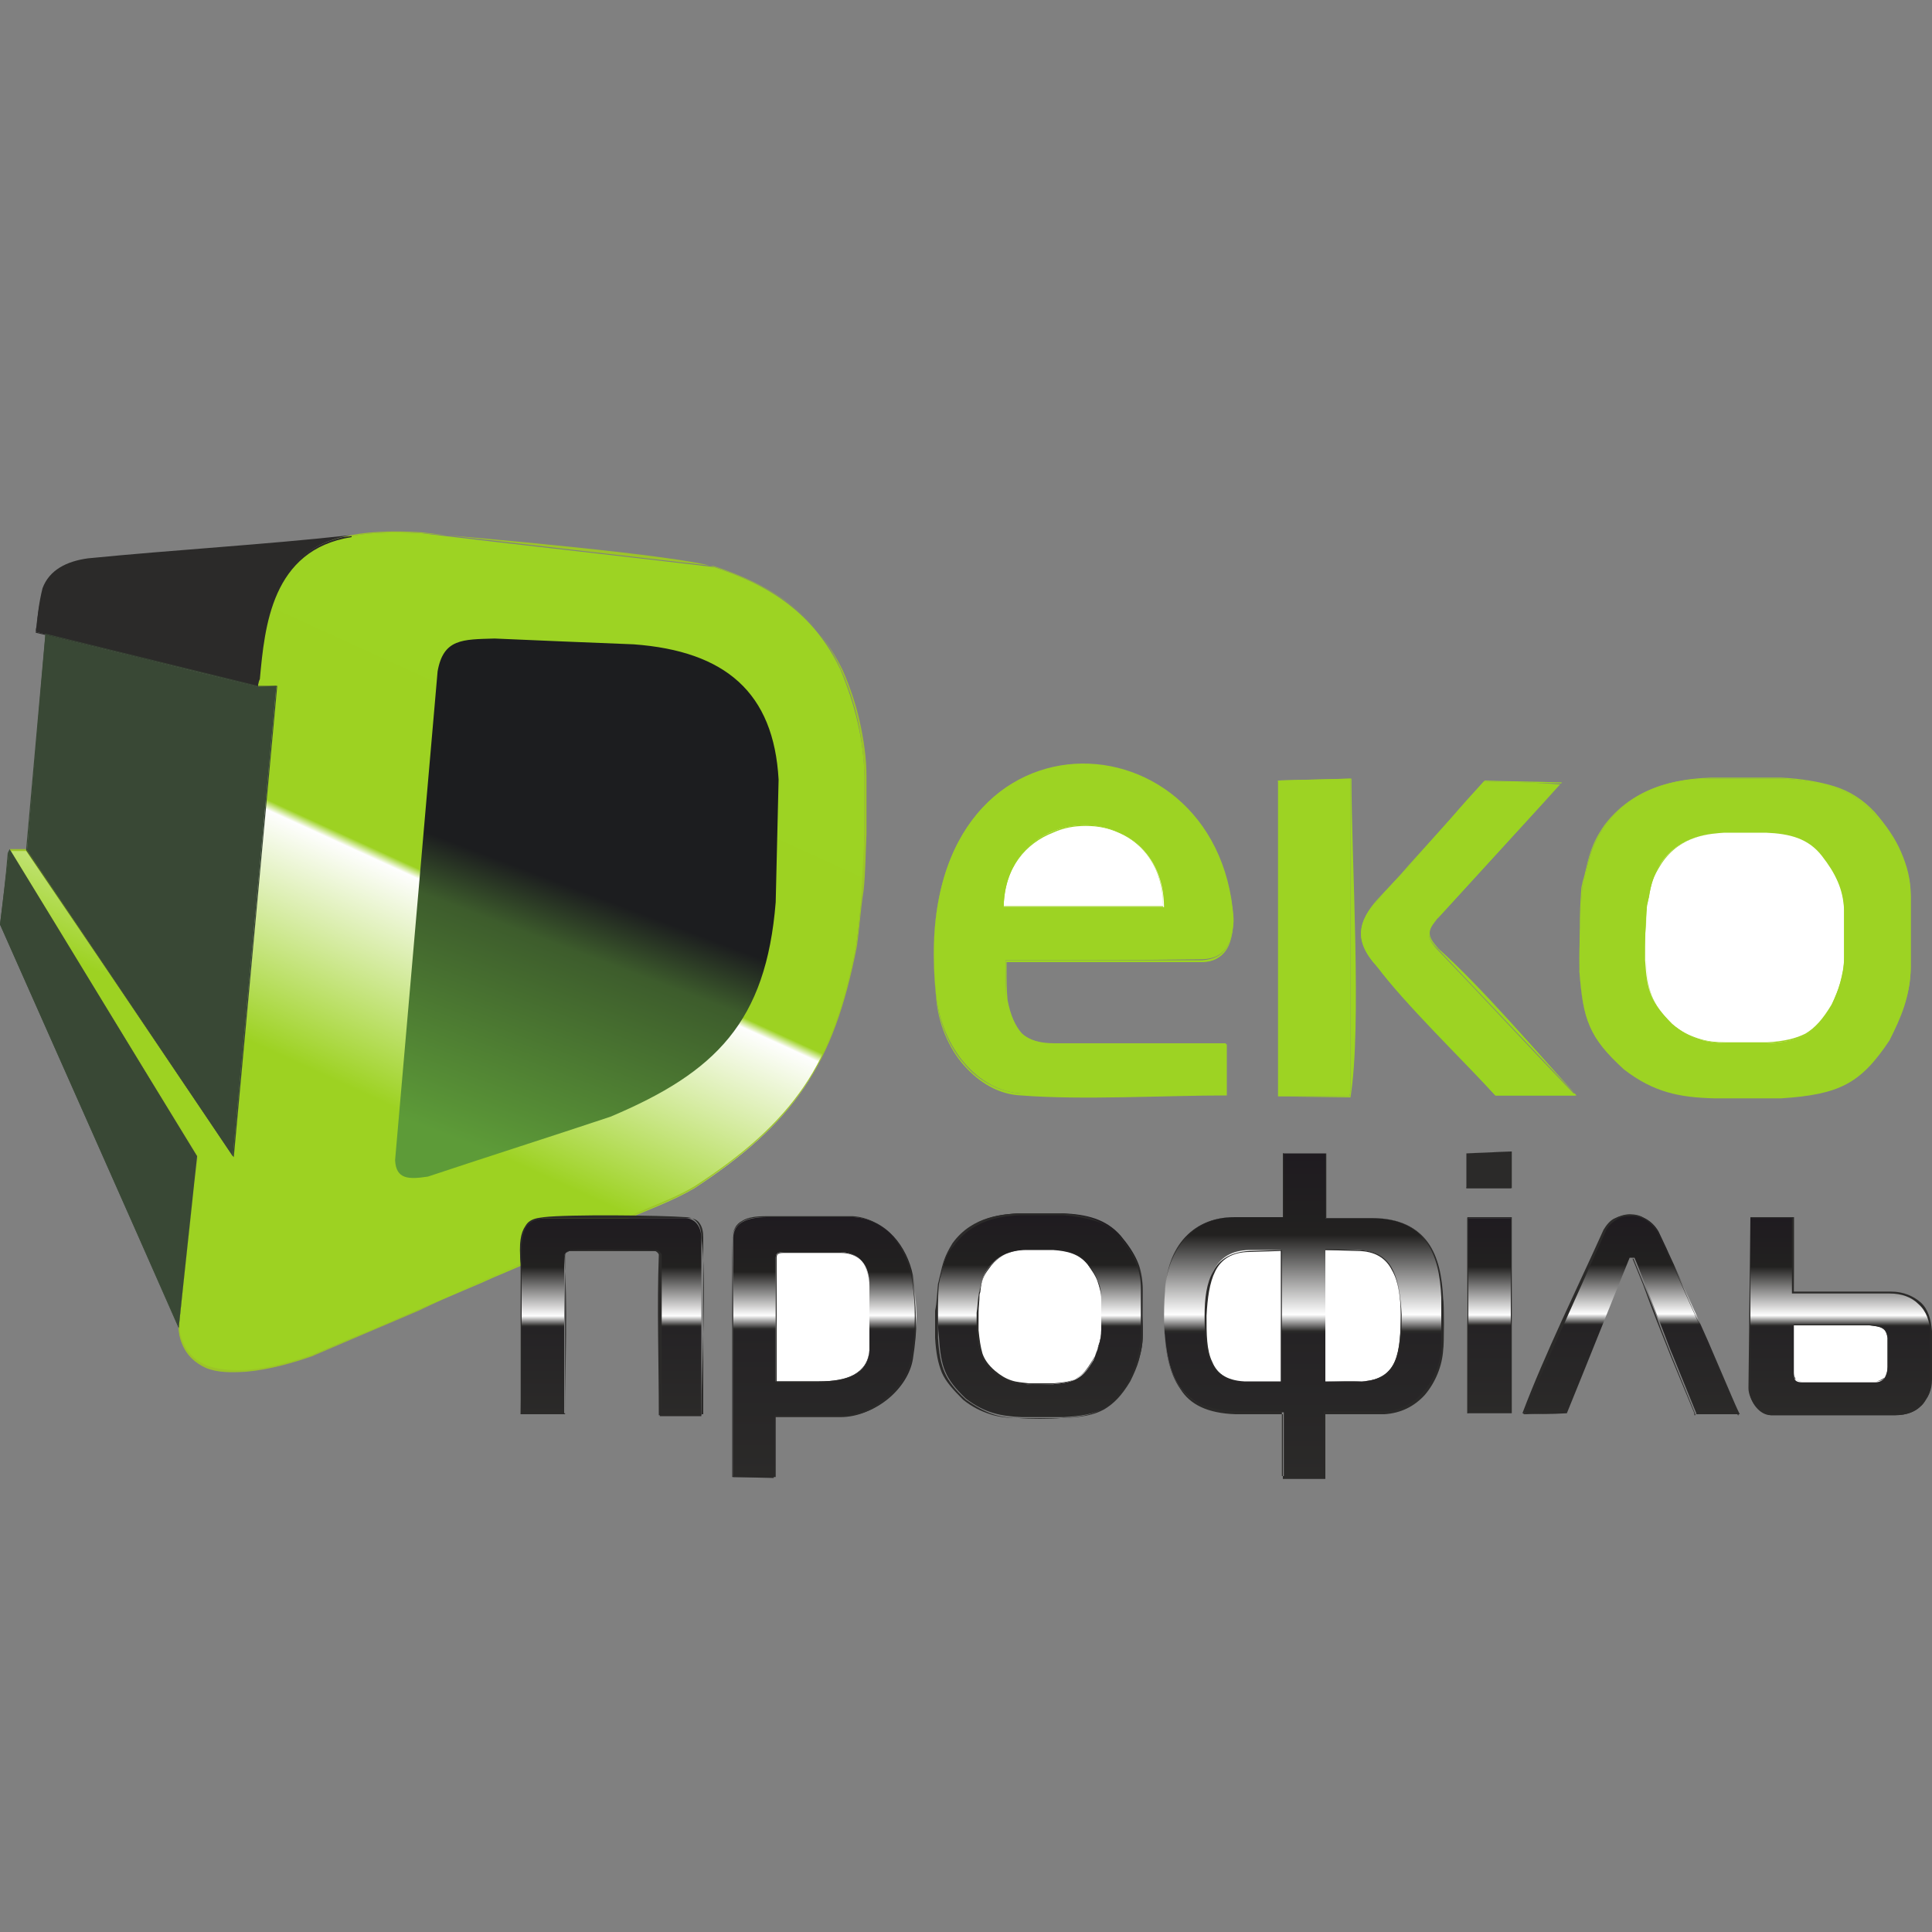 <?xml version="1.0" encoding="utf-8"?>
<!-- Generator: Adobe Illustrator 18.0.0, SVG Export Plug-In . SVG Version: 6.00 Build 0)  -->
<!DOCTYPE svg PUBLIC "-//W3C//DTD SVG 1.1//EN" "http://www.w3.org/Graphics/SVG/1.1/DTD/svg11.dtd">
<svg version="1.1" id="Layer_1" xmlns="http://www.w3.org/2000/svg" xmlns:xlink="http://www.w3.org/1999/xlink" x="0px" y="0px"
	 viewBox="0 0 200 200" enable-background="new 0 0 200 200" xml:space="preserve">
<rect x="0" y="0" width="200" height="200" fill="#808080" stroke="none"/>
<g id="Layer_x0020_1">
	
		<linearGradient id="SVGID_1_" gradientUnits="userSpaceOnUse" x1="1797.82" y1="-9840.224" x2="4467.997" y2="-4004.011" gradientTransform="matrix(1.357400e-002 0 0 -1.357400e-002 0.986 3.731)">
		<stop  offset="0" style="stop-color:#9DD222"/>
		<stop  offset="0.243" style="stop-color:#9DD222"/>
		<stop  offset="0.31" style="stop-color:#9DD222"/>
		<stop  offset="0.569" style="stop-color:#FEFEFE"/>
		<stop  offset="0.58" style="stop-color:#9DD222"/>
		<stop  offset="1" style="stop-color:#9DD323"/>
	</linearGradient>
	<path fill="url(#SVGID_1_)" d="M24.1,119.7c1.5-16.4,3-32.3,4.5-48.6c-0.6,0-1.3,0-1.9,0c1-11.9,3.6-16.7,16.9-15.9
		c10.1,1.2,20.2,2.3,30.3,3.5c5.9,1.9,10.4,4.9,13.1,10.6c1.5,3.6,2.4,7.2,2.5,11.1c0,2,0,3.9,0,5.9c-0.1,4.2-0.3,7.6-0.9,11.8
		c-2.3,12.2-6.5,18.2-16.7,24.9c-2.2,1.3-4.7,2.2-7,3.2c-2.8,0-5.7,0-8.5,0c-2.2,0.2-2.5,1.5-2.4,4.8c-0.7,0.3-1.4,0.6-2.1,0.9
		c-1,0.4-2,0.9-3,1.3c-1.9,0.8-3.7,1.6-5.6,2.4c-2.3,1-4.5,2-6.8,2.9c-1.4,0.6-2.8,1.2-4.2,1.8c-5.2,1.8-13.3,3.5-13.8-2.9
		c0.6-5.9,1.2-11.8,1.9-17.7C13.9,109.2,7.5,98.6,1,88c0.6,0,1.2,0,1.7,0C9.9,98.6,17,109.1,24.1,119.7
		C24.1,119.7,24.1,119.5,24.1,119.7z"/>
	<path fill="#9CC428" d="M24.1,119.6l4.5-48.5l-1.9,0l0,0c0.5-6,1.4-10.2,3.9-12.7c2.5-2.6,6.4-3.6,13.1-3.2
		c5.2,0.4,26.8,2.3,30.3,3.5c3,1,5.6,2.2,7.8,3.9c2.2,1.7,4,3.9,5.4,6.7h0c0.8,1.8,1.4,3.6,1.8,5.4c0.4,1.8,0.7,3.7,0.7,5.7
		c0,2,0,3.9,0,5.9c-0.1,2.1-0.1,4-0.3,5.9C89.1,94,89,95.9,88.7,98v0c-1.2,6.1-2.8,10.7-5.4,14.5c-2.6,3.9-6.2,7-11.3,10.4l0,0
		c-1.5,0.9-3.2,1.6-4.9,2.3c-0.7,0.3-1.4,0.6-2.1,0.9l0,0h-8.5c-1.1,0.1-1.7,0.5-2,1.2c-0.3,0.8-0.4,1.9-0.3,3.5l0,0l-2.1,0.9
		c-2.9,1.3-5.7,2.5-8.6,3.8l-6.8,2.9l-4.2,1.8c-2,0.7-4.5,1.4-6.8,1.6c-1.5,0.1-3,0-4.2-0.4c-1.2-0.5-2.1-1.3-2.6-2.6
		c-0.2-0.4-0.3-0.9-0.3-1.5c-0.2-2.6,1.5-14.1,1.9-17.6L1,87.9l1.8,0L24.1,119.6z M28.6,71l-4.5,48.7L2.7,88.1l-1.6,0l19.3,31.7
		l-1.9,17.7c0,0.5,0.1,1,0.3,1.5c0.5,1.3,1.4,2.1,2.5,2.6c1.2,0.5,2.6,0.5,4.2,0.4c2.3-0.2,4.8-0.9,6.8-1.6l4.2-1.8l6.8-2.9L49,133
		l3-1.3l2-0.9c-0.1-1.6,0-2.8,0.3-3.6c0.3-0.8,1-1.1,2.1-1.2c2.4-0.2,6,0,8.5,0c0.7-0.3,1.4-0.6,2.1-0.9c1.7-0.7,3.4-1.4,4.9-2.3
		c5.1-3.3,8.7-6.5,11.3-10.3s4.2-8.4,5.4-14.5c0.3-2.1,0.5-4,0.6-5.9c0.1-1.9,0.2-3.8,0.3-5.9l0-5.9c-0.1-1.9-0.3-3.8-0.7-5.7
		c-0.4-1.8-1-3.6-1.8-5.4c-1.3-2.9-3.1-5-5.3-6.7c-2.2-1.7-4.8-2.9-7.8-3.9l-30.3-3.5c-6.6-0.4-10.6,0.6-13,3.2
		c-2.4,2.6-3.3,6.7-3.8,12.7L28.6,71L28.6,71z"/>
	<path fill="#2B2A29" d="M26.7,71.1c-7.5-1.9-15.5-3.8-23-5.7c0.2-1.6,0.3-2.9,0.7-4.5c0.7-1.9,2.5-2.8,4.7-3.1
		c9.1-0.9,18.1-1.4,27.2-2.4C27.6,56.9,27.2,65.6,26.7,71.1z"/>
	<path fill="#2B2A29" d="M26.7,71.1c-3.7-0.9-7.6-1.9-11.5-2.8c-3.9-1-7.8-1.9-11.5-2.8l0,0l0,0c0-0.2,0-0.4,0.1-0.6
		c0.1-1.4,0.3-2.6,0.7-3.9v0c0.3-0.9,0.9-1.6,1.7-2.1c0.8-0.6,1.9-0.9,3-1h0c4.6-0.5,9.1-0.8,13.6-1.2c4.5-0.4,9-0.7,13.6-1.2l0,0.1
		c-8.3,1.3-9,9.3-9.5,14.7C26.8,70.5,26.7,70.8,26.7,71.1L26.7,71.1L26.7,71.1z M15.2,68.2c3.9,0.9,7.7,1.9,11.4,2.8
		c0-0.3,0.1-0.5,0.1-0.8c0.5-5.3,1.2-12.9,8.8-14.6c-4.3,0.4-8.5,0.8-12.8,1.1c-4.5,0.4-9,0.7-13.6,1.2c-1.1,0.1-2.2,0.5-3,1
		c-0.8,0.5-1.3,1.2-1.6,2.1c-0.4,1.4-0.5,2.5-0.7,3.9l-0.1,0.5C7.5,66.3,11.3,67.2,15.2,68.2z"/>
	<polygon fill="#394835" points="4.7,65.7 2.8,88 24.1,119.7 28.6,71 26.7,71.1 	"/>
	<path fill="#394835" d="M4.8,65.7L2.8,88l21.3,31.6l4.5-48.5l-1.9,0L4.8,65.7z M2.7,88l2-22.4l22,5.4l2,0
		c-1.5,16.3-3,32.5-4.5,48.8C17,109.2,9.9,98.6,2.7,88L2.7,88z"/>
	<polygon fill="#394835" points="1,88 0.9,88.3 0,95.7 18.5,137.4 20.4,119.7 	"/>
	<path fill="#394835" d="M1,88.1l-0.1,0.3l-0.8,7.4l18.4,41.5l1.9-17.5L1,88.1z M0.8,88.3L1,87.9c6.5,10.6,12.9,21.2,19.4,31.8
		c-0.6,5.9-1.3,11.9-1.9,17.8C12.4,123.6,6.2,109.7,0,95.7C0.3,93.3,0.6,90.8,0.8,88.3L0.8,88.3z"/>
	
		<linearGradient id="SVGID_2_" gradientUnits="userSpaceOnUse" x1="3564.851" y1="-8471.848" x2="4974.17" y2="-4740.326" gradientTransform="matrix(1.357400e-002 0 0 -1.357400e-002 0.986 3.731)">
		<stop  offset="0" style="stop-color:#5D9B38"/>
		<stop  offset="0.416" style="stop-color:#3D5C2C"/>
		<stop  offset="0.529" style="stop-color:#1C1D1F"/>
		<stop  offset="1" style="stop-color:#1C1D1F"/>
	</linearGradient>
	<path fill="url(#SVGID_2_)" d="M45.3,69.5c0.6-3.4,2.6-3.3,5.9-3.4c2.3,0.1,4.6,0.2,7,0.3c2.5,0.1,5,0.2,7.4,0.3
		c9.5,0.7,14.5,5,15,14c-0.1,4.2-0.2,8.5-0.3,12.7c-1,12.4-6.2,17.6-17.1,22.2c-6.3,2.1-12.6,4.1-18.9,6.2c-2,0.3-3.3,0.3-3.4-1.7
		L45.3,69.5z"/>
	<path fill="#9DD323" d="M104.1,99.4c0,1.4-0.1,2.9,0.1,4.1c0.6,3.3,1.9,4.5,5,4.5c5.9,0,11.8,0,17.7,0c0,1.7,0,3.5,0,5.2
		c-7.1,0-14.2,0-21.2,0c-4.5-0.3-8.2-4.7-8.8-10.2c-3.3-30.8,29.3-30.2,30.8-7.9c-0.1,2.5-0.8,4.1-3.2,4.2
		C117.7,99.4,111,99.4,104.1,99.4z"/>
	<path fill="#9DD323" d="M104.2,99.4c0,0.3,0,0.6,0,0.9c0,1.1,0,2.2,0.1,3.2c0.3,1.6,0.8,2.7,1.5,3.5c0.8,0.7,1.8,1,3.4,1.1H127v5.3
		c-6.6,0-14.9,0.5-21.3,0c-2.3-0.1-4.3-1.3-5.9-3.1c-1.6-1.8-2.7-4.4-2.9-7.1c-1.2-11.2,2.3-18.2,7.3-21.6c2-1.4,4.3-2.1,6.6-2.3
		c2.3-0.2,4.6,0.1,6.8,1c5.3,2.1,9.6,7.2,10.1,15.1v0c-0.1,1.3-0.3,2.3-0.8,3c-0.5,0.7-1.3,1.2-2.5,1.2H104.2z M104.1,100.3
		c0-0.3,0-0.6,0-0.9v0h20.4c1.2-0.1,1.9-0.5,2.4-1.2c0.5-0.7,0.7-1.7,0.7-3c-0.5-7.8-4.8-12.9-10.1-15c-2.2-0.9-4.5-1.2-6.8-1
		c-2.3,0.2-4.5,1-6.5,2.3c-5,3.4-8.5,10.4-7.3,21.5c0.3,2.8,1.3,5.3,2.9,7.1c1.5,1.8,3.6,2.9,5.8,3.1h21.2v-5.1h-17.7
		c-1.5,0-2.6-0.4-3.4-1.1c-0.8-0.7-1.3-1.9-1.6-3.5v0C104.1,102.5,104.1,101.4,104.1,100.3z"/>
	<path fill="#FFFFFF" d="M103.9,93.9c5.5,0,11,0,16.6,0C120.4,82.5,104.1,82.7,103.9,93.9z"/>
	<path fill="#9DD323" d="M103.9,93.8h16.5c0-3.9-2-6.5-4.6-7.6c-1.1-0.5-2.2-0.7-3.4-0.7s-2.3,0.2-3.4,0.7
		C106.2,87.3,104,89.8,103.9,93.8z M120.4,93.9h-16.6l0,0c0.1-4,2.3-6.7,5.1-7.8c1.1-0.5,2.3-0.7,3.5-0.7c1.2,0,2.4,0.3,3.4,0.7
		C118.4,87.3,120.5,89.9,120.4,93.9L120.4,93.9L120.4,93.9z"/>
	<polygon fill="#9DD323" points="132.3,80.8 132.3,113.5 139.7,113.5 139.8,112.9 139.8,80.6 	"/>
	<path fill="#9DD323" d="M132.3,80.9v32.6h7.4l0.1-0.6V80.7L132.3,80.9z M132.3,113.5V80.8c2.5-0.1,5.1-0.1,7.6-0.2
		c0,8.3,1.1,25.7-0.1,33L132.3,113.5L132.3,113.5z"/>
	<path fill="#9DD323" d="M153.6,80.9c-1.1,1.2-2.2,2.4-3.3,3.7c-1.5,1.7-3,3.4-4.5,5.1c-1.1,1.2-2.2,2.3-3.2,3.5
		c-2.1,2.2-2.4,4.2-0.1,6.8c4.1,4.5,8.2,8.9,12.3,13.4c2.8,0,5.5,0,8.3,0c-4.8-5-9.5-10.1-14.3-15.1c-1.2-1.3-1.1-1.9-0.1-3.1
		c4.3-4.7,8.6-9.4,12.8-14C158.9,81,156.3,80.9,153.6,80.9z"/>
	<path fill="#9AD61F" d="M153.7,80.9l-3.2,3.6c-2.6,2.9-5.1,5.7-7.8,8.6c-1,1.1-1.6,2.2-1.7,3.2c-0.1,1.1,0.4,2.2,1.6,3.5l12.3,13.4
		h8.1l-14.2-15c-0.6-0.6-0.9-1.1-0.9-1.6c0-0.5,0.3-0.9,0.9-1.5l12.8-14L153.7,80.9z M150.4,84.5l3.3-3.7c2.7,0.1,5.4,0.1,8,0.2
		c-2.3,2.5-11.7,12.1-12.9,14.1c-0.5,0.6-0.8,1-0.8,1.5c0,0.5,0.3,0.9,0.9,1.6c4.3,3.8,10.2,10.7,14.3,15.2h-8.4
		c-3.6-3.9-9.4-9.5-12.3-13.4c-1.2-1.3-1.7-2.5-1.6-3.6c0.1-1.1,0.7-2.2,1.7-3.3c1.1-1.2,2.2-2.3,3.2-3.5L150.4,84.5z"/>
	<path fill="#9DD323" d="M163.8,91.9c0.7-3,0.8-4.2,2.4-6.5c3.4-4.6,8.8-4.8,11-4.8c2.4,0,4.8,0,7.2,0c4.1,0.2,7.3,1,9.6,3.6
		c2.4,2.8,3.7,5.2,3.8,8.6c0,2.5,0,5,0,7.4c-0.1,3.1-1,5.1-2.2,7.5c-3,4.5-5.2,5.6-11.2,6c-2.3,0-4.6,0-7,0c-3.5-0.1-6.2-0.6-9.3-3
		c-3.6-3.3-4.2-5.1-4.6-10.1C163.5,97.6,163.5,94.9,163.8,91.9z"/>
	<path fill="#9DD323" d="M163.7,91.9c0.1-0.5,0.2-0.9,0.3-1.2c0.5-2.1,0.7-3.3,2.1-5.3v0c3.4-4.5,8.7-4.8,11-4.9l0.1,0
		c1.2,0,2.4,0,3.6,0s2.4,0,3.6,0h0c2,0.1,3.9,0.4,5.5,0.9c1.6,0.5,3,1.4,4.2,2.7l0,0c1.2,1.4,2.1,2.7,2.7,4.1c0.6,1.4,1,2.8,1,4.5
		c0,0.2,0,7.2,0,7.4c0,1.6-0.3,2.8-0.7,4c-0.4,1.2-0.9,2.3-1.5,3.5l0,0c-1.5,2.3-2.8,3.7-4.5,4.5c-1.7,0.9-3.7,1.2-6.7,1.4
		c-1.5,0.1-5.6,0.1-7,0c-1.8-0.1-3.3-0.2-4.8-0.7c-1.5-0.4-3-1.1-4.5-2.3l0,0c-1.8-1.6-2.9-2.9-3.5-4.4c-0.7-1.5-0.9-3.2-1.1-5.7v0
		c0-1.5,0-2.9,0.1-4.3C163.5,94.8,163.6,93.4,163.7,91.9L163.7,91.9z M164.1,90.7c-0.1,0.4-0.2,0.8-0.3,1.2
		c-0.1,1.5-0.2,2.9-0.2,4.3c0,1.4-0.1,2.8-0.1,4.3c0.2,2.5,0.4,4.2,1.1,5.7c0.6,1.5,1.7,2.8,3.5,4.4c1.6,1.2,3,1.9,4.5,2.3
		c1.5,0.4,3,0.6,4.8,0.7h7c3-0.2,5-0.5,6.7-1.4c1.7-0.9,3-2.3,4.4-4.5c0.6-1.2,1.1-2.3,1.5-3.5c0.4-1.2,0.6-2.4,0.7-4v-7.4
		c0-1.7-0.4-3.1-1-4.5c-0.6-1.4-1.6-2.7-2.7-4.1c-1.2-1.3-2.6-2.2-4.2-2.7c-1.6-0.5-3.4-0.8-5.4-0.9c-1.2,0-2.4,0-3.6,0
		c-1.2,0-2.4,0-3.6,0l-0.1,0c-2.3,0.1-7.5,0.3-10.9,4.8C164.8,87.4,164.5,88.6,164.1,90.7z"/>
	
		<linearGradient id="SVGID_3_" gradientUnits="userSpaceOnUse" x1="4592.73" y1="-10516.094" x2="4592.73" y2="-9011.442" gradientTransform="matrix(1.357400e-002 0 0 -1.357400e-002 0.986 3.731)">
		<stop  offset="0" style="stop-color:#2B2A29"/>
		<stop  offset="0.443" style="stop-color:#252325"/>
		<stop  offset="0.451" style="stop-color:#2B2A29"/>
		<stop  offset="0.502" style="stop-color:#FEFEFE"/>
		<stop  offset="0.749" style="stop-color:#222120"/>
		<stop  offset="1" style="stop-color:#1F1B20"/>
	</linearGradient>
	<path fill="url(#SVGID_3_)" d="M53.9,146.4c1.5,0,3,0,4.5,0c0-5.4,0-10.9,0-16.3c0-0.3,0.3-0.6,0.6-0.6c2.9,0,5.8,0,8.7,0
		c0.3,0,0.6,0.2,0.6,0.5c0,5.5,0,11,0,16.6c1.4,0,2.9,0,4.3,0c0-6.1,0-12.2,0-18.4c0-1.1-0.5-2-1.6-2.1c-4.9,0-9.8,0-14.7,0
		c-1.6,0.2-2.7,0.7-2.4,4.8C54,136.7,54,140.5,53.9,146.4z"/>
	<path fill="#2B2A29" d="M54,146.3h4.5V130l0,0c0-0.2,0.1-0.3,0.2-0.4c0.1-0.1,0.3-0.2,0.4-0.2c2.8-0.1,5.9,0,8.7,0c0,0,0,0,0.1,0
		c0.1,0,0.3,0.1,0.4,0.2c0.1,0.1,0.2,0.2,0.2,0.3v0v16.5h4.3v-18.3c0-0.6-0.1-1.1-0.4-1.5c-0.2-0.3-0.6-0.5-1.1-0.5H56.4
		c-0.8,0.1-1.5,0.3-1.9,0.9c-0.4,0.6-0.6,1.8-0.5,3.8v0c0,2.9,0,5.4,0,7.8C54,141,54,143.4,54,146.3z M58.5,146.4h-4.6v0
		c0-2.9,0-5.3,0-7.8c0-2.4,0-4.9,0-7.8c-0.2-2.1,0-3.2,0.5-3.9c0.4-0.7,1.1-0.8,1.9-0.9c2.5-0.3,12.1-0.2,14.7,0
		c0.5,0,0.9,0.2,1.2,0.6c0.3,0.4,0.4,0.9,0.4,1.5c0.6,4.3,0,13.6,0,18.4c-1.5,0-2.9,0-4.4,0c0-5.4-0.2-11.3,0-16.6
		c0-0.1-0.1-0.2-0.2-0.3c-0.1-0.1-0.2-0.1-0.4-0.1c0,0,0,0,0,0H59h0c-0.1,0-0.2,0.1-0.4,0.2c-0.1,0.1-0.2,0.2-0.2,0.3
		C58.8,135.1,58.5,141.2,58.5,146.4L58.5,146.4z"/>
	
		<linearGradient id="SVGID_4_" gradientUnits="userSpaceOnUse" x1="6213.631" y1="-10986.23" x2="6213.631" y2="-9003.778" gradientTransform="matrix(1.357400e-002 0 0 -1.357400e-002 0.986 3.731)">
		<stop  offset="0" style="stop-color:#2B2A29"/>
		<stop  offset="0.561" style="stop-color:#252325"/>
		<stop  offset="0.569" style="stop-color:#2B2A29"/>
		<stop  offset="0.62" style="stop-color:#FEFEFE"/>
		<stop  offset="0.788" style="stop-color:#222120"/>
		<stop  offset="1" style="stop-color:#1F1B20"/>
	</linearGradient>
	<path fill="url(#SVGID_4_)" d="M75.9,152.9c0-8.2,0-16.5,0-24.7c0-1.6,1.4-2.2,3.5-2.2c3,0,6,0,9,0c3.4,0.2,5.5,3.1,6.1,6
		c0.5,3.3,0.5,5.5,0,8.7c-0.5,3-3.8,5.9-7.3,5.9c-2.3,0-4.6,0-6.9,0v6.3H75.9z"/>
	<path fill="#2B2A29" d="M75.8,152.9c0-4.2,0-8.3,0-12.3c0-4.2,0-8.4,0-12.3v0c0-0.8,0.4-1.4,1-1.8c0.6-0.4,1.5-0.5,2.5-0.5h9
		c1.6,0.1,2.9,0.8,3.9,1.8c1.2,1.1,1.9,2.7,2.2,4.2v0c0.2,1.6,0.4,3,0.4,4.4c0,1.4-0.1,2.7-0.4,4.3l0,0c-0.3,1.5-1.3,3.1-2.7,4.2
		c-1.3,1.1-3,1.8-4.7,1.8h-6.9v6.3L75.8,152.9L75.8,152.9z M75.9,140.5c0,4.2,0,8.4,0,12.3h4.3v-6.3h6.9c1.7,0,3.3-0.7,4.6-1.8
		c1.4-1.1,2.4-2.6,2.6-4.1c0.3-1.6,0.4-2.9,0.4-4.3c0-1.4-0.1-2.7-0.4-4.4c-0.3-1.5-1.1-3.1-2.2-4.2c-1-1-2.3-1.7-3.8-1.8h-9
		c-1,0-1.9,0.1-2.5,0.5c-0.6,0.3-0.9,0.9-1,1.7C75.9,132.4,75.9,136.5,75.9,140.5z"/>
	<path fill="#FFFFFF" d="M80.3,142.8c0-4.2,0-8.4,0-12.6c0-0.5,0.3-0.6,1-0.6c1.9,0,3.8,0,5.7,0c2,0.1,3,1.4,3,3.4
		c0,2.3,0,4.5,0,6.8c-0.2,2.5-2.3,3.2-5.2,3.2c-1.5,0-3,0-4.5,0C80.3,143,80.3,142.9,80.3,142.8z"/>
	<path fill="#2B2A29" d="M80.3,142.8v-12.6c0-0.3,0.1-0.4,0.3-0.5c0.2-0.1,0.4-0.1,0.7-0.1H87c1,0,1.7,0.4,2.2,1
		c0.5,0.6,0.8,1.5,0.8,2.5v6.8c-0.1,1.2-0.7,2-1.6,2.5c-0.9,0.5-2.2,0.7-3.6,0.7c-0.9,0.1-3.4,0-4.5,0V142.8z M80.4,130.2V143h4.4
		c1.4,0,2.7-0.2,3.6-0.7c0.9-0.5,1.5-1.3,1.6-2.5V133c0-1-0.3-1.8-0.8-2.4c-0.5-0.6-1.2-0.9-2.2-0.9h-5.7c-0.3,0-0.6,0-0.7,0.1
		C80.5,129.8,80.4,129.9,80.4,130.2z"/>
	<path fill="#FFFFFF" d="M170.5,93.7c0.4-1.9,0.5-2.8,1.4-4.3c2-3,5.3-3.1,6.6-3.2c1.4,0,2.9,0,4.3,0c2.5,0.1,4.4,0.6,5.8,2.4
		c1.4,1.8,2.2,3.4,2.3,5.6c0,1.6,0,3.3,0,4.9c0,2-0.6,3.3-1.3,5c-1.8,3-3.1,3.7-6.7,3.9c-1.4,0-2.8,0-4.2,0c-2.1-0.1-3.7-0.4-5.6-2
		c-2.2-2.2-2.6-3.4-2.8-6.6C170.3,97.5,170.3,95.7,170.5,93.7z"/>
	<path fill="#9DD323" d="M170.4,93.7c0.1-0.3,0.1-0.6,0.2-0.8c0.3-1.4,0.4-2.2,1.3-3.5l0,0c2-3,5.2-3.1,6.6-3.2l0,0
		c0.7,0,1.4,0,2.2,0c0.7,0,1.4,0,2.2,0l0,0c1.2,0.1,2.3,0.2,3.3,0.6c1,0.4,1.8,0.9,2.5,1.8l0,0c0.7,0.9,1.3,1.8,1.7,2.7
		c0.4,0.9,0.6,1.9,0.6,3c0,0.1,0,4.8,0,4.9c0,1-0.2,1.9-0.4,2.6c-0.2,0.8-0.5,1.5-0.9,2.3l0,0c-0.9,1.5-1.7,2.4-2.7,3
		c-1,0.6-2.3,0.8-4.1,0.9c-1,0.1-3.3,0.1-4.2,0c-1.1,0-2-0.2-2.9-0.4c-0.9-0.3-1.8-0.8-2.7-1.5l0,0c-1.1-1.1-1.7-1.9-2.1-2.9
		s-0.5-2.1-0.6-3.7v0c0-1,0-1.9,0-2.9C170.3,95.6,170.3,94.7,170.4,93.7L170.4,93.7z M170.7,92.9c-0.1,0.3-0.1,0.5-0.2,0.8
		c-0.1,1-0.1,1.9-0.1,2.8c0,0.9,0,1.9,0,2.9c0.1,1.6,0.2,2.7,0.6,3.7c0.4,1,1,1.8,2.1,2.9c0.9,0.8,1.8,1.2,2.7,1.5
		c0.9,0.3,1.8,0.4,2.9,0.4h4.2c1.8-0.1,3-0.4,4-0.9c1-0.6,1.8-1.5,2.7-3c0.4-0.8,0.7-1.5,0.9-2.3s0.4-1.6,0.4-2.6v-4.9
		c0-1.1-0.2-2-0.6-2.9c-0.4-0.9-0.9-1.8-1.6-2.7c-0.7-0.9-1.5-1.4-2.5-1.8c-1-0.4-2.1-0.5-3.3-0.6c-0.7,0-1.4,0-2.2,0
		c-0.7,0-1.4,0-2.2,0l0,0c-1.4,0.1-4.5,0.2-6.5,3.2C171.1,90.8,170.9,91.5,170.7,92.9z"/>
	
		<linearGradient id="SVGID_5_" gradientUnits="userSpaceOnUse" x1="7854.444" y1="-10539.486" x2="7854.444" y2="-8980.735" gradientTransform="matrix(1.357400e-002 0 0 -1.357400e-002 0.986 3.731)">
		<stop  offset="0" style="stop-color:#2B2A29"/>
		<stop  offset="0.443" style="stop-color:#252325"/>
		<stop  offset="0.451" style="stop-color:#2B2A29"/>
		<stop  offset="0.502" style="stop-color:#FEFEFE"/>
		<stop  offset="0.749" style="stop-color:#222120"/>
		<stop  offset="1" style="stop-color:#1F1B20"/>
	</linearGradient>
	<path fill="url(#SVGID_5_)" d="M97.2,132.9c0.4-1.9,0.5-2.7,1.5-4.2c2.1-2.9,5.4-3,6.8-3.1c1.5,0,3,0,4.5,0c2.5,0.1,4.5,0.6,6,2.3
		c1.5,1.8,2.3,3.3,2.3,5.5c0,1.6,0,3.2,0,4.7c0,2-0.6,3.2-1.3,4.8c-1.8,2.9-3.2,3.6-6.9,3.8c-1.4,0-2.9,0-4.3,0
		c-2.2-0.1-3.8-0.4-5.8-1.9c-2.2-2.1-2.6-3.3-2.8-6.4C97,136.5,97,134.8,97.2,132.9z"/>
	<path fill="#2B2A29" d="M97.1,132.9c0.1-0.3,0.1-0.5,0.2-0.8c0.3-1.4,0.5-2.1,1.3-3.4v0c2.1-2.9,5.4-3,6.8-3.1l0,0
		c0.7,0,1.5,0,2.2,0c0.7,0,1.5,0,2.2,0h0c1.3,0.1,2.4,0.2,3.4,0.6c1,0.4,1.9,0.9,2.6,1.7v0c0.7,0.9,1.3,1.7,1.7,2.6
		c0.4,0.9,0.6,1.8,0.6,2.9c0,0.1,0,4.6,0,4.7c0,1-0.2,1.8-0.4,2.6c-0.2,0.8-0.6,1.5-0.9,2.3l0,0c-0.9,1.5-1.7,2.3-2.8,2.9
		s-2.3,0.8-4.2,0.9c-0.9,0.1-3.4,0.1-4.3,0c-1.1,0-2.1-0.1-3-0.4c-0.9-0.3-1.8-0.7-2.8-1.5l0,0c-1.1-1.1-1.8-1.9-2.2-2.8
		c-0.4-1-0.6-2-0.7-3.6v0c0-1,0-1.9,0-2.8C97,134.8,97,133.8,97.1,132.9L97.1,132.9z M97.4,132.1c-0.1,0.2-0.1,0.5-0.2,0.8
		c-0.1,1-0.1,1.9-0.1,2.8c0,0.9,0,1.8,0,2.8c0.1,1.6,0.3,2.7,0.7,3.6c0.4,0.9,1.1,1.8,2.2,2.8c1,0.7,1.9,1.2,2.8,1.5
		c0.9,0.3,1.9,0.4,3,0.4h4.3c1.9-0.1,3.1-0.3,4.2-0.9c1-0.6,1.8-1.4,2.7-2.9c0.4-0.8,0.7-1.5,0.9-2.2c0.2-0.8,0.4-1.6,0.4-2.5v-4.7
		c0-1.1-0.2-2-0.6-2.9c-0.4-0.9-1-1.7-1.7-2.6c-0.7-0.8-1.6-1.4-2.6-1.7c-1-0.3-2.1-0.5-3.4-0.6c-0.7,0-1.5,0-2.2,0
		c-0.7,0-1.5,0-2.2,0l0,0c-1.4,0.1-4.7,0.2-6.8,3.1C97.8,130,97.7,130.8,97.4,132.1z"/>
	<path fill="#FFFFFF" d="M101.3,134.1c0.3-1.2,0.3-1.8,0.9-2.7c1.3-1.9,3.3-2,4.1-2c0.9,0,1.8,0,2.7,0c1.5,0.1,2.7,0.4,3.6,1.5
		c0.9,1.2,1.4,2.2,1.4,3.6c0,1,0,2.1,0,3.1c0,1.3-0.4,2.1-0.8,3.2c-1.1,1.9-1.9,2.3-4.2,2.5c-0.9,0-1.7,0-2.6,0
		c-1.3-0.1-2.3-0.3-3.5-1.3c-1.3-1.4-1.6-2.1-1.7-4.2C101.2,136.5,101.2,135.3,101.3,134.1z"/>
	<path fill="#2B2A29" d="M101.3,134.1c0-0.2,0.1-0.4,0.1-0.5c0.2-0.9,0.3-1.4,0.8-2.2l0,0c1.3-1.9,3.3-2,4.1-2.1h0
		c0.4,0,0.9,0,1.3,0c0.4,0,0.9,0,1.3,0l0,0c0.8,0,1.4,0.1,2.1,0.4c0.6,0.2,1.1,0.6,1.6,1.2v0c0.4,0.6,0.8,1.1,1,1.7
		c0.2,0.6,0.4,1.2,0.4,1.9c0,0,0,3.1,0,3.1c0,0.7-0.1,1.2-0.3,1.7c-0.1,0.5-0.3,1-0.6,1.5l0,0c-0.6,1-1,1.5-1.7,1.9
		c-0.6,0.4-1.4,0.5-2.5,0.6c-0.6,0-2,0.1-2.6,0c-0.7,0-1.2-0.1-1.8-0.3c-0.6-0.2-1.1-0.5-1.7-1l0,0c-0.7-0.7-1.1-1.2-1.3-1.9
		c-0.2-0.6-0.3-1.3-0.4-2.4v0c0-0.6,0-1.2,0-1.8C101.2,135.3,101.2,134.7,101.3,134.1L101.3,134.1z M101.5,133.6
		c0,0.2-0.1,0.3-0.1,0.5c0,0.6-0.1,1.2-0.1,1.8c0,0.6,0,1.2,0,1.8c0.1,1,0.2,1.7,0.4,2.4c0.2,0.6,0.6,1.2,1.3,1.8
		c0.6,0.5,1.1,0.8,1.7,1c0.6,0.2,1.1,0.2,1.8,0.3h2.6c1.1-0.1,1.9-0.2,2.5-0.6c0.6-0.4,1.1-0.9,1.6-1.9c0.2-0.5,0.4-1,0.6-1.5
		s0.2-1,0.2-1.7v-3.1c0-0.7-0.1-1.3-0.4-1.9c-0.2-0.6-0.6-1.1-1-1.7c-0.4-0.5-1-0.9-1.5-1.1c-0.6-0.2-1.3-0.3-2-0.4
		c-0.4,0-0.9,0-1.3,0c-0.4,0-0.9,0-1.3,0l0,0c-0.8,0-2.8,0.1-4.1,2C101.7,132.2,101.6,132.7,101.5,133.6z"/>
	
		<linearGradient id="SVGID_6_" gradientUnits="userSpaceOnUse" x1="9862.438" y1="-10987.171" x2="9862.438" y2="-8525.039" gradientTransform="matrix(1.357400e-002 0 0 -1.357400e-002 0.986 3.731)">
		<stop  offset="0" style="stop-color:#2B2A29"/>
		<stop  offset="0.443" style="stop-color:#252325"/>
		<stop  offset="0.451" style="stop-color:#2B2A29"/>
		<stop  offset="0.502" style="stop-color:#FEFEFE"/>
		<stop  offset="0.749" style="stop-color:#222120"/>
		<stop  offset="1" style="stop-color:#1F1B20"/>
	</linearGradient>
	<path fill="url(#SVGID_6_)" d="M120.5,137c0-1.1,0-2.2,0.1-3.3c0.1-4.1,2.5-7.7,7.2-7.7c1.7,0,3.3,0,5,0c0-2.2,0-4.4,0-6.6
		c1.5,0,2.9,0,4.4,0c0,2.2,0,4.5,0,6.7c1.6,0,3.2,0,4.8,0c5.6,0,7.2,3.8,7.3,8.3c0,1.7,0,3.4,0,5.2c-0.1,3.3-2.6,6.5-6,6.6
		c-2,0-4.1,0-6.1,0c0,2.2,0,4.4,0,6.7c-1.4,0-2.9,0-4.3,0c0-2.2,0-4.5,0-6.7c-1.6,0-3.3,0-4.9,0C122.1,145.9,120.8,142.6,120.5,137z
		"/>
	<path fill="#2B2A29" d="M120.5,137l0.1-3.3c0.1-2.2,0.8-4.2,2.1-5.6c1.2-1.3,2.9-2.1,5.1-2.1h5v-6.6h4.5v6.7h4.8
		c2.8,0,4.6,1,5.7,2.5c1.1,1.5,1.5,3.6,1.6,5.9c0.1,0.3,0.1,4.8,0,5.2c-0.1,1.7-0.8,3.4-1.9,4.7c-1.1,1.2-2.5,1.9-4.2,2h-6.1v6.7
		h-4.4v-6.7h-4.9c-2.9-0.1-4.7-1-5.7-2.6C121,142.1,120.6,139.8,120.5,137L120.5,137z M120.6,133.7l-0.1,3.2c0.1,2.8,0.5,5,1.6,6.6
		c1.1,1.6,2.8,2.4,5.7,2.6h4.9v6.7h4.3v-6.7h6.2c1.6,0,3.1-0.8,4.1-2c1.1-1.2,1.8-2.9,1.9-4.6l0-5.2c-0.1-2.3-0.5-4.3-1.6-5.8
		c-1.1-1.5-2.9-2.4-5.6-2.4h-4.8v-6.7h-4.3v6.6h-5c-2.2,0-3.9,0.8-5.1,2.1C121.4,129.6,120.7,131.6,120.6,133.7z"/>
	<path fill="#FFFFFF" d="M132.6,129.4c0,4.5,0,9.1,0,13.6c-1.3,0-2.5,0-3.8,0c-3.8-0.2-4-3.2-4-6.9c0.1-3.5,0.7-6.6,4.5-6.7
		C130.5,129.4,131.5,129.4,132.6,129.4z"/>
	<path fill="#2B2A29" d="M132.7,129.4v13.7c-1.1,0-2.8,0.1-3.9,0c-1.9-0.1-2.9-0.9-3.5-2.1c-0.5-1.2-0.6-2.9-0.6-4.8l0,0
		c0-1.8,0.2-3.4,0.9-4.6c0.6-1.2,1.8-2,3.7-2.1L132.7,129.4L132.7,129.4z M132.6,143v-13.5l-3.2,0.1c-1.9,0-3,0.8-3.6,2
		c-0.6,1.2-0.8,2.8-0.9,4.6c0,1.9,0,3.6,0.6,4.8c0.5,1.2,1.5,2,3.4,2.1H132.6z"/>
	<polygon fill="#2B2A29" points="151.8,119.4 151.8,123 156.4,123 156.4,119.2 	"/>
	<path fill="#2B2A29" d="M151.8,119.4v3.5h4.6v-3.7L151.8,119.4z M151.8,123v-3.6c1.6-0.1,3.1-0.1,4.7-0.2v3.8L151.8,123L151.8,123z
		"/>
	
		<linearGradient id="SVGID_7_" gradientUnits="userSpaceOnUse" x1="11286.358" y1="-10502.784" x2="11286.358" y2="-9011.442" gradientTransform="matrix(1.357400e-002 0 0 -1.357400e-002 0.986 3.731)">
		<stop  offset="0" style="stop-color:#2B2A29"/>
		<stop  offset="0.443" style="stop-color:#252325"/>
		<stop  offset="0.451" style="stop-color:#2B2A29"/>
		<stop  offset="0.502" style="stop-color:#FEFEFE"/>
		<stop  offset="0.749" style="stop-color:#222120"/>
		<stop  offset="1" style="stop-color:#1F1B20"/>
	</linearGradient>
	<polygon fill="url(#SVGID_7_)" points="151.9,126.1 151.9,146.3 156.4,146.3 156.4,126.1 	"/>
	<path fill="#2B2A29" d="M152,126.1v20.2h4.4v-20.2H152z M151.9,146.3V126c1.5,0,3.1,0,4.6,0v20.3L151.9,146.3L151.9,146.3z"/>
	
		<linearGradient id="SVGID_8_" gradientUnits="userSpaceOnUse" x1="12363.423" y1="-10510.447" x2="12363.423" y2="-8988.245" gradientTransform="matrix(1.357400e-002 0 0 -1.357400e-002 0.986 3.731)">
		<stop  offset="0" style="stop-color:#2B2A29"/>
		<stop  offset="0.443" style="stop-color:#252325"/>
		<stop  offset="0.451" style="stop-color:#2B2A29"/>
		<stop  offset="0.502" style="stop-color:#FEFEFE"/>
		<stop  offset="0.749" style="stop-color:#222120"/>
		<stop  offset="1" style="stop-color:#1F1B20"/>
	</linearGradient>
	<path fill="url(#SVGID_8_)" d="M157.7,146.3c0-0.1,0.1-0.1,0.1-0.2c2.8-6.3,5.5-12.5,8.3-18.8c1.1-2.1,4.3-2.1,5.6,0.2
		c0.3,0.6,0.5,1.1,0.8,1.7c0.3,0.7,0.7,1.5,1,2.2c1.1,2.5,2.2,4.9,3.3,7.4c0.8,1.9,1.6,3.7,2.4,5.6c0.3,0.7,0.6,1.4,0.9,2
		c-1.5,0-3,0-4.5,0c0,0,0-0.1,0-0.1c-0.8-2-1.6-3.9-2.4-5.9c-0.4-0.9-0.7-1.8-1.1-2.8c-0.6-1.6-1.2-3.1-1.8-4.7
		c-0.4-0.9-0.7-1.8-1.1-2.7c-0.2,0-0.3,0-0.5,0c-2.2,5.4-4.3,10.7-6.5,16.1C160.6,146.4,159.1,146.4,157.7,146.3z"/>
	<path fill="#2B2A29" d="M157.6,146.3c2.3-6.1,5.7-13,8.4-19c0.3-0.5,0.7-1,1.2-1.2c0.4-0.2,1-0.4,1.5-0.4c0.5,0,1.1,0.1,1.5,0.4
		c0.6,0.3,1.1,0.8,1.4,1.4c0.6,1.3,1.2,2.6,1.8,3.9c2.2,5,4.5,10,6.6,15.1h-4.6v-0.2l-2.4-5.8c-1-2.5-2-5-2.9-7.5l-1.1-2.7h-0.5
		l-6.5,16.1C160.6,146.4,159.1,146.4,157.6,146.3L157.6,146.3z M157.8,146.2l-0.1,0.2l4.3,0l6.5-16.1h0.6c1,2.5,2,4.9,2.9,7.4
		l1.1,2.8l2.4,5.9v0.1h4.4l-0.8-2l-2.4-5.6l-3.3-7.4l-1-2.2l-0.8-1.7c-0.3-0.6-0.9-1.1-1.4-1.4c-0.5-0.2-1-0.4-1.5-0.3
		c-0.5,0-1,0.1-1.4,0.4c-0.5,0.3-0.9,0.7-1.1,1.2L157.8,146.2z"/>
	
		<linearGradient id="SVGID_9_" gradientUnits="userSpaceOnUse" x1="13966.872" y1="-10510.481" x2="13966.872" y2="-9009.695" gradientTransform="matrix(1.357400e-002 0 0 -1.357400e-002 0.986 3.731)">
		<stop  offset="0" style="stop-color:#2B2A29"/>
		<stop  offset="0.443" style="stop-color:#252325"/>
		<stop  offset="0.451" style="stop-color:#2B2A29"/>
		<stop  offset="0.502" style="stop-color:#FEFEFE"/>
		<stop  offset="0.749" style="stop-color:#222120"/>
		<stop  offset="1" style="stop-color:#1F1B20"/>
	</linearGradient>
	<path fill="url(#SVGID_9_)" d="M181.2,126c1.5,0,3,0,4.5,0c0,2.6,0,5.1,0,7.7c3.3,0,6.7,0,10,0c2.8,0.1,4.2,1.8,4.2,4.2
		c0,1.6,0,3.3,0,5c0,2-1.3,3.6-3.7,3.6c-4.3,0-8.6,0-12.9,0c-1.1,0-2.2-1.3-2.2-2.7C181.2,137.8,181.2,131.9,181.2,126z"/>
	<path fill="#2B2A29" d="M181.2,126h4.5v7.7h10c1.4,0,2.4,0.5,3.1,1.1c0.8,0.7,1.1,1.8,1.2,3c0,0.2,0,4.9,0,5c0,1.1-0.4,2-1.1,2.6
		c-0.6,0.6-1.5,1-2.7,1h-12.9c-0.6,0-1.1-0.4-1.6-0.9c-0.4-0.5-0.7-1.2-0.7-1.8L181.2,126L181.2,126z M185.6,126.1h-4.4l0,17.7
		c0,0.7,0.2,1.3,0.6,1.8c0.4,0.5,1,0.8,1.5,0.9h12.9c1.1,0,2-0.3,2.6-0.9c0.7-0.6,1-1.6,1-2.6v-5c0-1.2-0.4-2.3-1.2-3
		c-0.7-0.7-1.7-1.1-3-1.1h-10.1V126.1z"/>
	<path fill="#FFFFFF" d="M185.7,137.2c0,1.7,0,3.3,0,5c0,0.7,0.2,0.9,0.9,0.9c2.5,0,5,0,7.5,0c0.9,0,1.3-0.7,1.3-1.6c0-1,0-2,0-3
		c-0.1-1-0.7-1.2-1.9-1.3C190.9,137.2,188.3,137.2,185.7,137.2z"/>
	<path fill="#2B2A29" d="M185.7,137.2v4.9c0,0.3,0.1,0.5,0.2,0.7c0.1,0.1,0.3,0.2,0.7,0.2h7.5c0.4,0,0.7-0.2,1-0.4
		c0.2-0.3,0.3-0.7,0.3-1.1v-3c-0.1-0.5-0.2-0.8-0.5-1c-0.3-0.2-0.7-0.2-1.3-0.3H185.7z M185.7,142.1v-5c2.6,0,5.2,0,7.9,0
		c0.6,0,1,0.1,1.3,0.3c0.3,0.2,0.5,0.5,0.6,1c0.1,0.7,0,2.2,0,3c0,0.5-0.1,0.9-0.4,1.2c-0.2,0.3-0.6,0.4-1,0.4c-0.5,0-7.3,0-7.5,0
		c-0.3,0-0.6-0.1-0.7-0.2C185.7,142.7,185.7,142.5,185.7,142.1L185.7,142.1z"/>
	<path fill="#FFFFFF" d="M137.2,129.4c0,4.5,0,9.1,0,13.6c1.3,0,2.5,0,3.8,0c3.8-0.2,4-3.2,4-6.9c-0.1-3.5-0.7-6.6-4.5-6.7
		C139.4,129.4,138.3,129.4,137.2,129.4z"/>
	<path fill="#2B2A29" d="M137.2,129.4V143h3.8c1.9-0.1,2.9-0.9,3.4-2.1c0.5-1.2,0.6-2.9,0.6-4.8c0-1.8-0.2-3.4-0.9-4.6
		c-0.6-1.2-1.7-2-3.6-2L137.2,129.4z M137.2,143v-13.7l3.3,0.1c1.9,0,3.1,0.8,3.7,2.1c0.6,1.2,0.8,2.9,0.9,4.6l0,0
		c0,1.9,0,3.6-0.6,4.8c-0.5,1.3-1.5,2.1-3.5,2.1C139.9,143.1,138.3,143,137.2,143L137.2,143z"/>
</g>
</svg>
